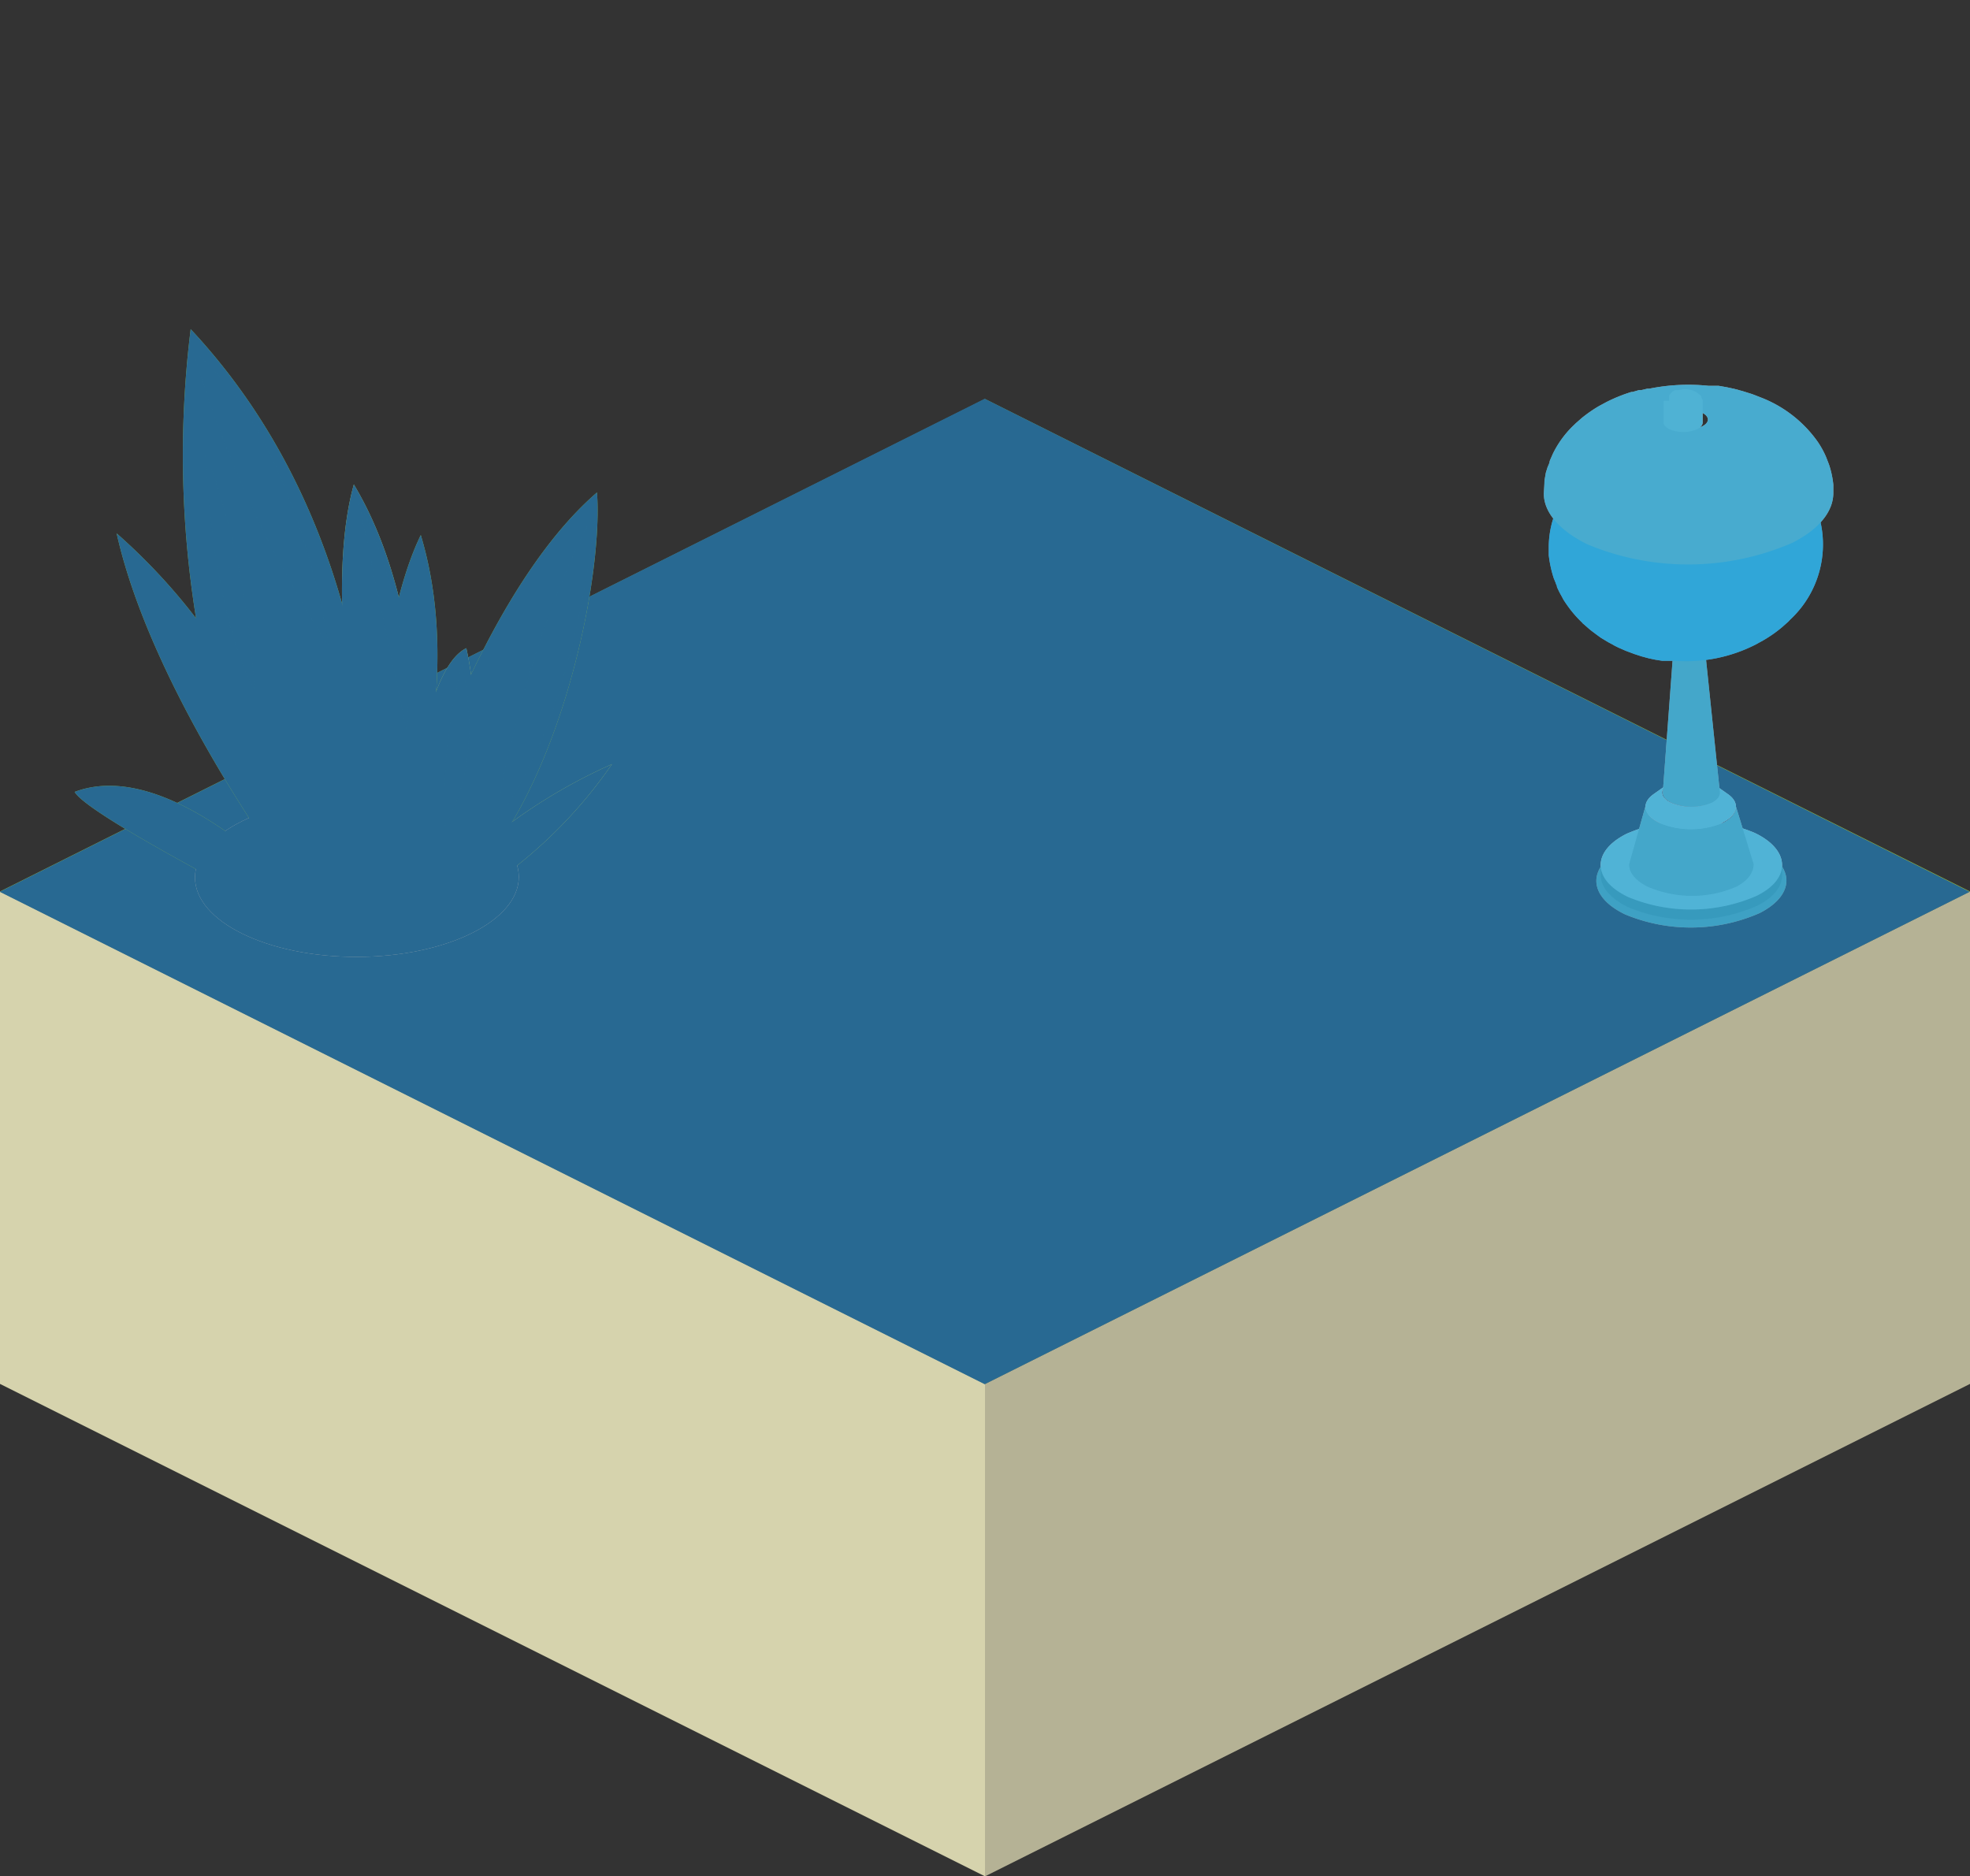 <svg xmlns="http://www.w3.org/2000/svg" xmlns:xlink="http://www.w3.org/1999/xlink" viewBox="0 0 128 121.93"><rect x="0" y="0" width="128" height="121.93" fill="#333333" stroke="none"/><defs><style>.cls-1{isolation:isolate;}.cls-2{fill:#a2c037;}.cls-3{fill:#b5b295;}.cls-4{fill:#d6d3ad;}.cls-5{fill:#f7e080;mix-blend-mode:color;}.cls-21,.cls-6{mix-blend-mode:hard-light;}.cls-6{fill:url(#Nepojmenovaný_přechod_23);}.cls-11,.cls-7{fill:#b5b5b5;}.cls-15,.cls-16,.cls-22,.cls-7{mix-blend-mode:multiply;}.cls-8{fill:#a2a1a1;}.cls-9{fill:#ebebeb;}.cls-10{fill:#c6c6c6;}.cls-12{fill:#8dc5ef;}.cls-13{fill:#d4d4d5;}.cls-14{fill:#e7e7e6;}.cls-15{opacity:0.66;}.cls-16,.cls-17{fill:#0096cb;}.cls-18{fill:#84b451;}.cls-19{fill:#a1c268;}.cls-20{fill:#fff;}.cls-20,.cls-25,.cls-26,.cls-27,.cls-28,.cls-29{opacity:0.35;mix-blend-mode:overlay;}.cls-22{fill:url(#Nepojmenovaný_přechod_23-2);}.cls-23{fill:url(#Nepojmenovaný_přechod_23-3);}.cls-24{fill:url(#Nepojmenovaný_přechod_23-4);}.cls-25{fill:url(#Nepojmenovaný_přechod_23-5);}.cls-26{fill:url(#Nepojmenovaný_přechod_23-6);}.cls-27{fill:url(#Nepojmenovaný_přechod_23-7);}.cls-28{fill:url(#Nepojmenovaný_přechod_23-8);}.cls-29{fill:url(#Nepojmenovaný_přechod_23-9);}</style><radialGradient id="Nepojmenovaný_přechod_23" cx="77.69" cy="57.93" r="50.6" gradientTransform="matrix(-1, 0, 0, 1, 141.68, 0)" gradientUnits="userSpaceOnUse"><stop offset="0" stop-color="#286992"/><stop offset="1" stop-color="#286992"/></radialGradient><radialGradient id="Nepojmenovaný_přechod_23-2" cx="118.49" cy="57" r="8.29" gradientTransform="matrix(-1, 0, 0, 1, 141.8, 0.25)" xlink:href="#Nepojmenovaný_přechod_23"/><radialGradient id="Nepojmenovaný_přechod_23-3" cx="119.84" cy="40.79" r="18.23" xlink:href="#Nepojmenovaný_přechod_23"/><radialGradient id="Nepojmenovaný_přechod_23-4" cx="112.84" cy="45.84" r="12.76" xlink:href="#Nepojmenovaný_přechod_23"/><radialGradient id="Nepojmenovaný_přechod_23-5" cx="124.72" cy="32.41" r="7.5" xlink:href="#Nepojmenovaný_přechod_23"/><radialGradient id="Nepojmenovaný_přechod_23-6" cx="126.76" cy="37.05" r="5.64" xlink:href="#Nepojmenovaný_přechod_23"/><radialGradient id="Nepojmenovaný_přechod_23-7" cx="106.29" cy="43.43" r="7.53" xlink:href="#Nepojmenovaný_přechod_23"/><radialGradient id="Nepojmenovaný_přechod_23-8" cx="116.79" cy="40.09" r="5.5" xlink:href="#Nepojmenovaný_přechod_23"/><radialGradient id="Nepojmenovaný_přechod_23-9" cx="111.99" cy="48.43" r="3.8" xlink:href="#Nepojmenovaný_přechod_23"/></defs><g class="cls-1"><g id="Vrstva_1" data-name="Vrstva 1"><g id="layer1"><path id="path10" class="cls-2" d="M128,57.93l-64,32-64-32,64-32Z"/><path id="path837" class="cls-3" d="M128,89.93l-64,32v-32l64-32Z"/><path id="path839" class="cls-4" d="M64,121.93l-64-32v-32l64,32Z"/></g><polygon class="cls-5" points="22.64 46.83 43.62 58 64.26 68.99 84.57 79.4 105.72 69.03 84.74 57.86 64.1 46.87 43.79 36.46 22.64 46.83"/><polygon class="cls-6" points="-0.02 57.95 63.98 89.95 127.98 57.95 63.98 25.91 -0.02 57.95"/><path class="cls-7" d="M105.47,55.12a11.12,11.12,0,0,1,8.73-.07c2.45,1.16,2.5,3.09.12,4.29a11.12,11.12,0,0,1-8.73.08C103.15,58.25,103.09,56.33,105.47,55.12Z"/><path class="cls-8" d="M105.79,58.29a10.66,10.66,0,0,0,8.33-.07c1.12-.57,1.67-1.3,1.67-2v.66c0,.73-.55,1.46-1.67,2a10.66,10.66,0,0,1-8.33.07c-1.18-.57-1.78-1.32-1.78-2.07v-.66C104,57,104.6,57.72,105.79,58.29Z"/><path class="cls-9" d="M105.67,54.19a10.57,10.57,0,0,1,8.33-.07c2.34,1.11,2.39,3,.12,4.1a10.66,10.66,0,0,1-8.33.07C103.46,57.18,103.4,55.34,105.67,54.19Z"/><path class="cls-10" d="M106.92,52.37c0,.4.26.8.89,1.1a5.34,5.34,0,0,0,4.15,0c.59-.3.86-.69.83-1.07l1.15,3.75c0,.53-.34,1.06-1.14,1.48a7.28,7.28,0,0,1-5.72,0h0c-.86-.41-1.27-1-1.22-1.5Z"/><path class="cls-9" d="M107.45,51.6l.88-.62c-.48.34-.44.79.09,1.11l.14.07a3.17,3.17,0,0,0,1.41.26,3,3,0,0,0,1.21-.28c.64-.32.69-.82.19-1.17l.88.62c.81.55.71,1.33-.29,1.84a4.8,4.8,0,0,1-1.92.44,5.13,5.13,0,0,1-2.23-.4l-.22-.12C106.74,52.85,106.69,52.13,107.45,51.6Z"/><path class="cls-10" d="M108.75,41.9c0,.13.1.26.3.36a1.84,1.84,0,0,0,1.42,0c.19-.09.29-.22.28-.35l1,9.6c0,.23-.17.47-.53.65a3.36,3.36,0,0,1-2.62,0c-.38-.18-.57-.42-.56-.66Z"/><path class="cls-11" d="M107.73,32.7a5.13,5.13,0,0,0,4,0,1.34,1.34,0,0,0,.8-.86l-1.81,10.13a.45.45,0,0,1-.28.3,1.84,1.84,0,0,1-1.42,0,.55.55,0,0,1-.3-.31l-1.87-10.12A1.35,1.35,0,0,0,107.73,32.7Z"/><path class="cls-12" d="M101.19,33v0h0s0-.07,0-.11l.05-.12c0-.08.09-.18.12-.26l.12-.24.14-.25.14-.23.16-.25.16-.22.36-.45c.12-.14.18-.2.41-.44-1.43,1.42-.92,3.19,1.51,4.34a12.51,12.51,0,0,0,5,1h.79l.45,0,.32,0,.44,0,.32,0,.43-.06.31-.06.42-.09.29-.07.42-.12.26-.08.44-.16.21-.08a5.46,5.46,0,0,0,.6-.27c2.31-1.17,2.75-2.9,1.35-4.28l0,0h0v0l.19.19.19.2.2.24.17.22.17.24.15.22.15.25.13.23.13.26.11.24.11.26.09.24a1.21,1.21,0,0,1,0,.18l0,0v0l0,.11a6.67,6.67,0,0,1-1.89,6.69l-.11.12-.44.39a8.58,8.58,0,0,1-1.19.83l-.49.27a9.93,9.93,0,0,1-5.26,1.06h0l-.41,0-.41,0-.44-.07-.43-.09-.48-.13-.46-.15-.56-.21-.48-.21-.26-.13-.1-.06-.3-.16-.48-.29c-.22-.16-.51-.37-.72-.54l-.23-.2-.1-.09-.11-.09-.08-.09a7.4,7.4,0,0,1-.65-.71h0a8.61,8.61,0,0,1-.54-.76l-.11-.21a5.39,5.39,0,0,1-.25-.48l-.06-.13,0-.06a1.19,1.19,0,0,1-.08-.2l-.12-.29a7.6,7.6,0,0,1-.33-1.51l0-.61A6.19,6.19,0,0,1,101.19,33Z"/><path class="cls-13" d="M100.31,32.08c0,1.2,1,2.4,2.85,3.3a17,17,0,0,0,13.3-.11c1.78-.9,2.66-2.07,2.66-3.24l0-.53a6,6,0,0,0-.28-1.31l-.19-.49a5.84,5.84,0,0,0-.55-1v0a8.08,8.08,0,0,0-3.74-2.89c-.18-.07-.42-.17-.61-.23l-.51-.16-.55-.15-.51-.11-.52-.09h-.08l-.34,0H111a12.74,12.74,0,0,0-3.85.19h-.07l-.06,0-.38.09-.08,0h-.07l-.41.12H106a10.42,10.42,0,0,0-1.63.66l-.5.27a9.27,9.27,0,0,0-1.08.75l-.41.36-.06.06a6.52,6.52,0,0,0-1.42,1.91h0l-.21.48c0,.13-.1.29-.15.44v0l-.1.32-.09.52C100.35,31.52,100.32,31.84,100.31,32.08Zm8.48-5.26a2.3,2.3,0,0,1,1.8,0c.5.24.51.64,0,.89a2.27,2.27,0,0,1-1.79,0C108.31,27.46,108.3,27.07,108.79,26.82Z"/><path class="cls-14" d="M108.45,26.05l0-.09,0-.13,0-.07,0-.07v0l0,0,.06-.06a.63.63,0,0,1,.11-.12l.06-.06.15-.1.07,0,.09,0h0l.09,0h0a1.42,1.42,0,0,1,1.41.35l.06.07,0,.07.08.15,0,.08a1.3,1.3,0,0,1,0,.21v1.17c0,.16-.12.32-.36.44a2.3,2.3,0,0,1-1.8,0c-.25-.12-.38-.28-.38-.44V26.05Z"/><g class="cls-15"><path class="cls-16" d="M105.47,55.12a11.12,11.12,0,0,1,8.73-.07c2.45,1.16,2.5,3.09.12,4.29a11.12,11.12,0,0,1-8.73.08C103.15,58.25,103.09,56.33,105.47,55.12Z"/><path class="cls-17" d="M105.79,58.29a10.66,10.66,0,0,0,8.33-.07c1.12-.57,1.67-1.3,1.67-2v.66c0,.73-.55,1.46-1.67,2a10.66,10.66,0,0,1-8.33.07c-1.18-.57-1.78-1.32-1.78-2.07v-.66C104,57,104.6,57.72,105.79,58.29Z"/><path class="cls-17" d="M105.67,54.19a10.57,10.57,0,0,1,8.33-.07c2.34,1.11,2.39,3,.12,4.1a10.66,10.66,0,0,1-8.33.07C103.46,57.18,103.4,55.34,105.67,54.19Z"/><path class="cls-17" d="M106.92,52.37c0,.4.26.8.89,1.1a5.34,5.34,0,0,0,4.15,0c.59-.3.86-.69.83-1.07l1.15,3.75c0,.53-.34,1.06-1.14,1.48a7.28,7.28,0,0,1-5.72,0h0c-.86-.41-1.27-1-1.22-1.5Z"/><path class="cls-17" d="M107.45,51.6l.88-.62c-.48.34-.44.79.09,1.11l.14.07a3.17,3.17,0,0,0,1.41.26,3,3,0,0,0,1.21-.28c.64-.32.69-.82.19-1.17l.88.62c.81.55.71,1.33-.29,1.84a4.8,4.8,0,0,1-1.92.44,5.13,5.13,0,0,1-2.23-.4l-.22-.12C106.74,52.85,106.69,52.13,107.45,51.6Z"/><path class="cls-17" d="M108.75,41.9c0,.13.1.26.3.36a1.84,1.84,0,0,0,1.42,0c.19-.09.29-.22.28-.35l1,9.6c0,.23-.17.47-.53.65a3.36,3.36,0,0,1-2.62,0c-.38-.18-.57-.42-.56-.66Z"/><path class="cls-17" d="M107.73,32.7a5.13,5.13,0,0,0,4,0,1.34,1.34,0,0,0,.8-.86l-1.81,10.13a.45.45,0,0,1-.28.3,1.84,1.84,0,0,1-1.42,0,.55.55,0,0,1-.3-.31l-1.87-10.12A1.35,1.35,0,0,0,107.73,32.7Z"/><path class="cls-17" d="M101.19,33v0h0s0-.07,0-.11l.05-.12c0-.08.09-.18.12-.26l.12-.24.14-.25.14-.23.16-.25.16-.22.36-.45c.12-.14.18-.2.41-.44-1.43,1.42-.92,3.19,1.51,4.34a12.51,12.51,0,0,0,5,1h.79l.45,0,.32,0,.44,0,.32,0,.43-.06.31-.06.42-.09.29-.07.42-.12.26-.08.44-.16.21-.08a5.46,5.46,0,0,0,.6-.27c2.31-1.17,2.75-2.9,1.35-4.28l0,0h0v0l.19.19.19.2.2.24.17.22.17.24.15.22.15.25.13.23.13.26.11.24.11.26.09.24a1.21,1.21,0,0,1,0,.18l0,0v0l0,.11a6.67,6.67,0,0,1-1.89,6.69l-.11.12-.44.39a8.58,8.58,0,0,1-1.19.83l-.49.27a9.93,9.93,0,0,1-5.26,1.06h0l-.41,0-.41,0-.44-.07-.43-.09-.48-.13-.46-.15-.56-.21-.48-.21-.26-.13-.1-.06-.3-.16-.48-.29c-.22-.16-.51-.37-.72-.54l-.23-.2-.1-.09-.11-.09-.08-.09a7.4,7.4,0,0,1-.65-.71h0a8.61,8.61,0,0,1-.54-.76l-.11-.21a5.39,5.39,0,0,1-.25-.48l-.06-.13,0-.06a1.19,1.19,0,0,1-.08-.2l-.12-.29a7.6,7.6,0,0,1-.33-1.51l0-.61A6.19,6.19,0,0,1,101.19,33Z"/><path class="cls-17" d="M100.31,32.08c0,1.2,1,2.4,2.85,3.3a17,17,0,0,0,13.3-.11c1.78-.9,2.66-2.07,2.66-3.24l0-.53a6,6,0,0,0-.28-1.31l-.19-.49a5.84,5.84,0,0,0-.55-1v0a8.08,8.08,0,0,0-3.74-2.89c-.18-.07-.42-.17-.61-.23l-.51-.16-.55-.15-.51-.11-.52-.09h-.08l-.34,0H111a12.74,12.74,0,0,0-3.85.19h-.07l-.06,0-.38.09-.08,0h-.07l-.41.12H106a10.42,10.42,0,0,0-1.63.66l-.5.27a9.27,9.27,0,0,0-1.08.75l-.41.36-.06.06a6.52,6.52,0,0,0-1.42,1.91h0l-.21.48c0,.13-.1.29-.15.44v0l-.1.32-.09.52C100.35,31.52,100.32,31.84,100.31,32.08Zm8.48-5.26a2.3,2.3,0,0,1,1.8,0c.5.24.51.64,0,.89a2.27,2.27,0,0,1-1.79,0C108.31,27.46,108.3,27.07,108.79,26.82Z"/><path class="cls-17" d="M108.45,26.05l0-.09,0-.13,0-.07,0-.07v0l0,0,.06-.06a.63.63,0,0,1,.11-.12l.06-.06.15-.1.07,0,.09,0h0l.09,0h0a1.42,1.42,0,0,1,1.41.35l.06.07,0,.07.08.15,0,.08a1.3,1.3,0,0,1,0,.21v1.17c0,.16-.12.32-.36.44a2.3,2.3,0,0,1-1.8,0c-.25-.12-.38-.28-.38-.44V26.05Z"/></g><ellipse class="cls-7" cx="23.19" cy="57" rx="10.52" ry="5.18" transform="translate(-0.12 0.05) rotate(-0.12)"/><path class="cls-18" d="M20.06,58.75s-10-13-12.48-24.09a38.91,38.91,0,0,1,5.16,5.52,66.16,66.16,0,0,1-.35-18.79C22,31.67,23.94,44.7,24.2,51.9c.24-5.15,1-12.75,3.14-17.13,2,6.62.82,13.66-.28,17.77C28.93,47.14,33,37,38.79,32c.52,7-4,26.64-13.66,28.19H19.8s-14-7.07-14.95-8.73C11.35,49,20.06,58.75,20.06,58.75Z"/><path class="cls-19" d="M23.88,52.15c-1.45-6.33-2.41-15.24-.89-20.67,3.15,5.24,4.08,12.1,4.24,17.57.62-3.19,1.59-6.21,3.07-6.93,1.76,7.87-1.66,15.34-1.66,15.34a35.27,35.27,0,0,1,11.12-7.8A30.51,30.51,0,0,1,27.1,60.19H24.57C23.19,57.93,19.12,51,17.92,46.1A26.43,26.43,0,0,1,23.88,52.15Z"/><path class="cls-20" d="M21.39,42.05s-2-13.81-8.87-19.28A74.93,74.93,0,0,0,21.39,42.05Z"/><path class="cls-20" d="M13.31,29.24a52.24,52.24,0,0,1,3.22,15.61C13.7,39.65,13.31,29.24,13.31,29.24Z"/><path class="cls-20" d="M38.66,33.29S37.77,46,32.12,53.57C34.53,39.87,38.66,33.29,38.66,33.29Z"/><path class="cls-20" d="M23.28,32.49A32.47,32.47,0,0,1,26.47,47.7C25.58,43.52,23.28,32.49,23.28,32.49Z"/><path class="cls-20" d="M30,43.12s1.67,6-1.15,10.63A41.46,41.46,0,0,1,30,43.12Z"/><g class="cls-21"><ellipse class="cls-22" cx="23.19" cy="57" rx="10.52" ry="5.18" transform="translate(-0.12 0.05) rotate(-0.12)"/><path class="cls-23" d="M20.06,58.75s-10-13-12.48-24.09a38.91,38.91,0,0,1,5.16,5.52,66.16,66.16,0,0,1-.35-18.79C22,31.67,23.94,44.7,24.2,51.9c.24-5.15,1-12.75,3.14-17.13,2,6.62.82,13.66-.28,17.77C28.93,47.14,33,37,38.79,32c.52,7-4,26.64-13.66,28.19H19.8s-14-7.07-14.95-8.73C11.35,49,20.06,58.75,20.06,58.75Z"/><path class="cls-24" d="M23.88,52.15c-1.45-6.33-2.41-15.24-.89-20.67,3.15,5.24,4.08,12.1,4.24,17.57.62-3.19,1.59-6.21,3.07-6.93,1.76,7.87-1.66,15.34-1.66,15.34a35.27,35.27,0,0,1,11.12-7.8A30.51,30.51,0,0,1,27.1,60.19H24.57C23.19,57.93,19.12,51,17.92,46.1A26.43,26.43,0,0,1,23.88,52.15Z"/><path class="cls-25" d="M21.39,42.05s-2-13.81-8.87-19.28A74.93,74.93,0,0,0,21.39,42.05Z"/><path class="cls-26" d="M13.31,29.24a52.24,52.24,0,0,1,3.22,15.61C13.7,39.65,13.31,29.24,13.31,29.24Z"/><path class="cls-27" d="M38.66,33.29S37.77,46,32.12,53.57C34.53,39.87,38.66,33.29,38.66,33.29Z"/><path class="cls-28" d="M23.28,32.49A32.47,32.47,0,0,1,26.47,47.7C25.58,43.52,23.28,32.49,23.28,32.49Z"/><path class="cls-29" d="M30,43.12s1.67,6-1.15,10.63A41.46,41.46,0,0,1,30,43.12Z"/></g></g></g></svg>